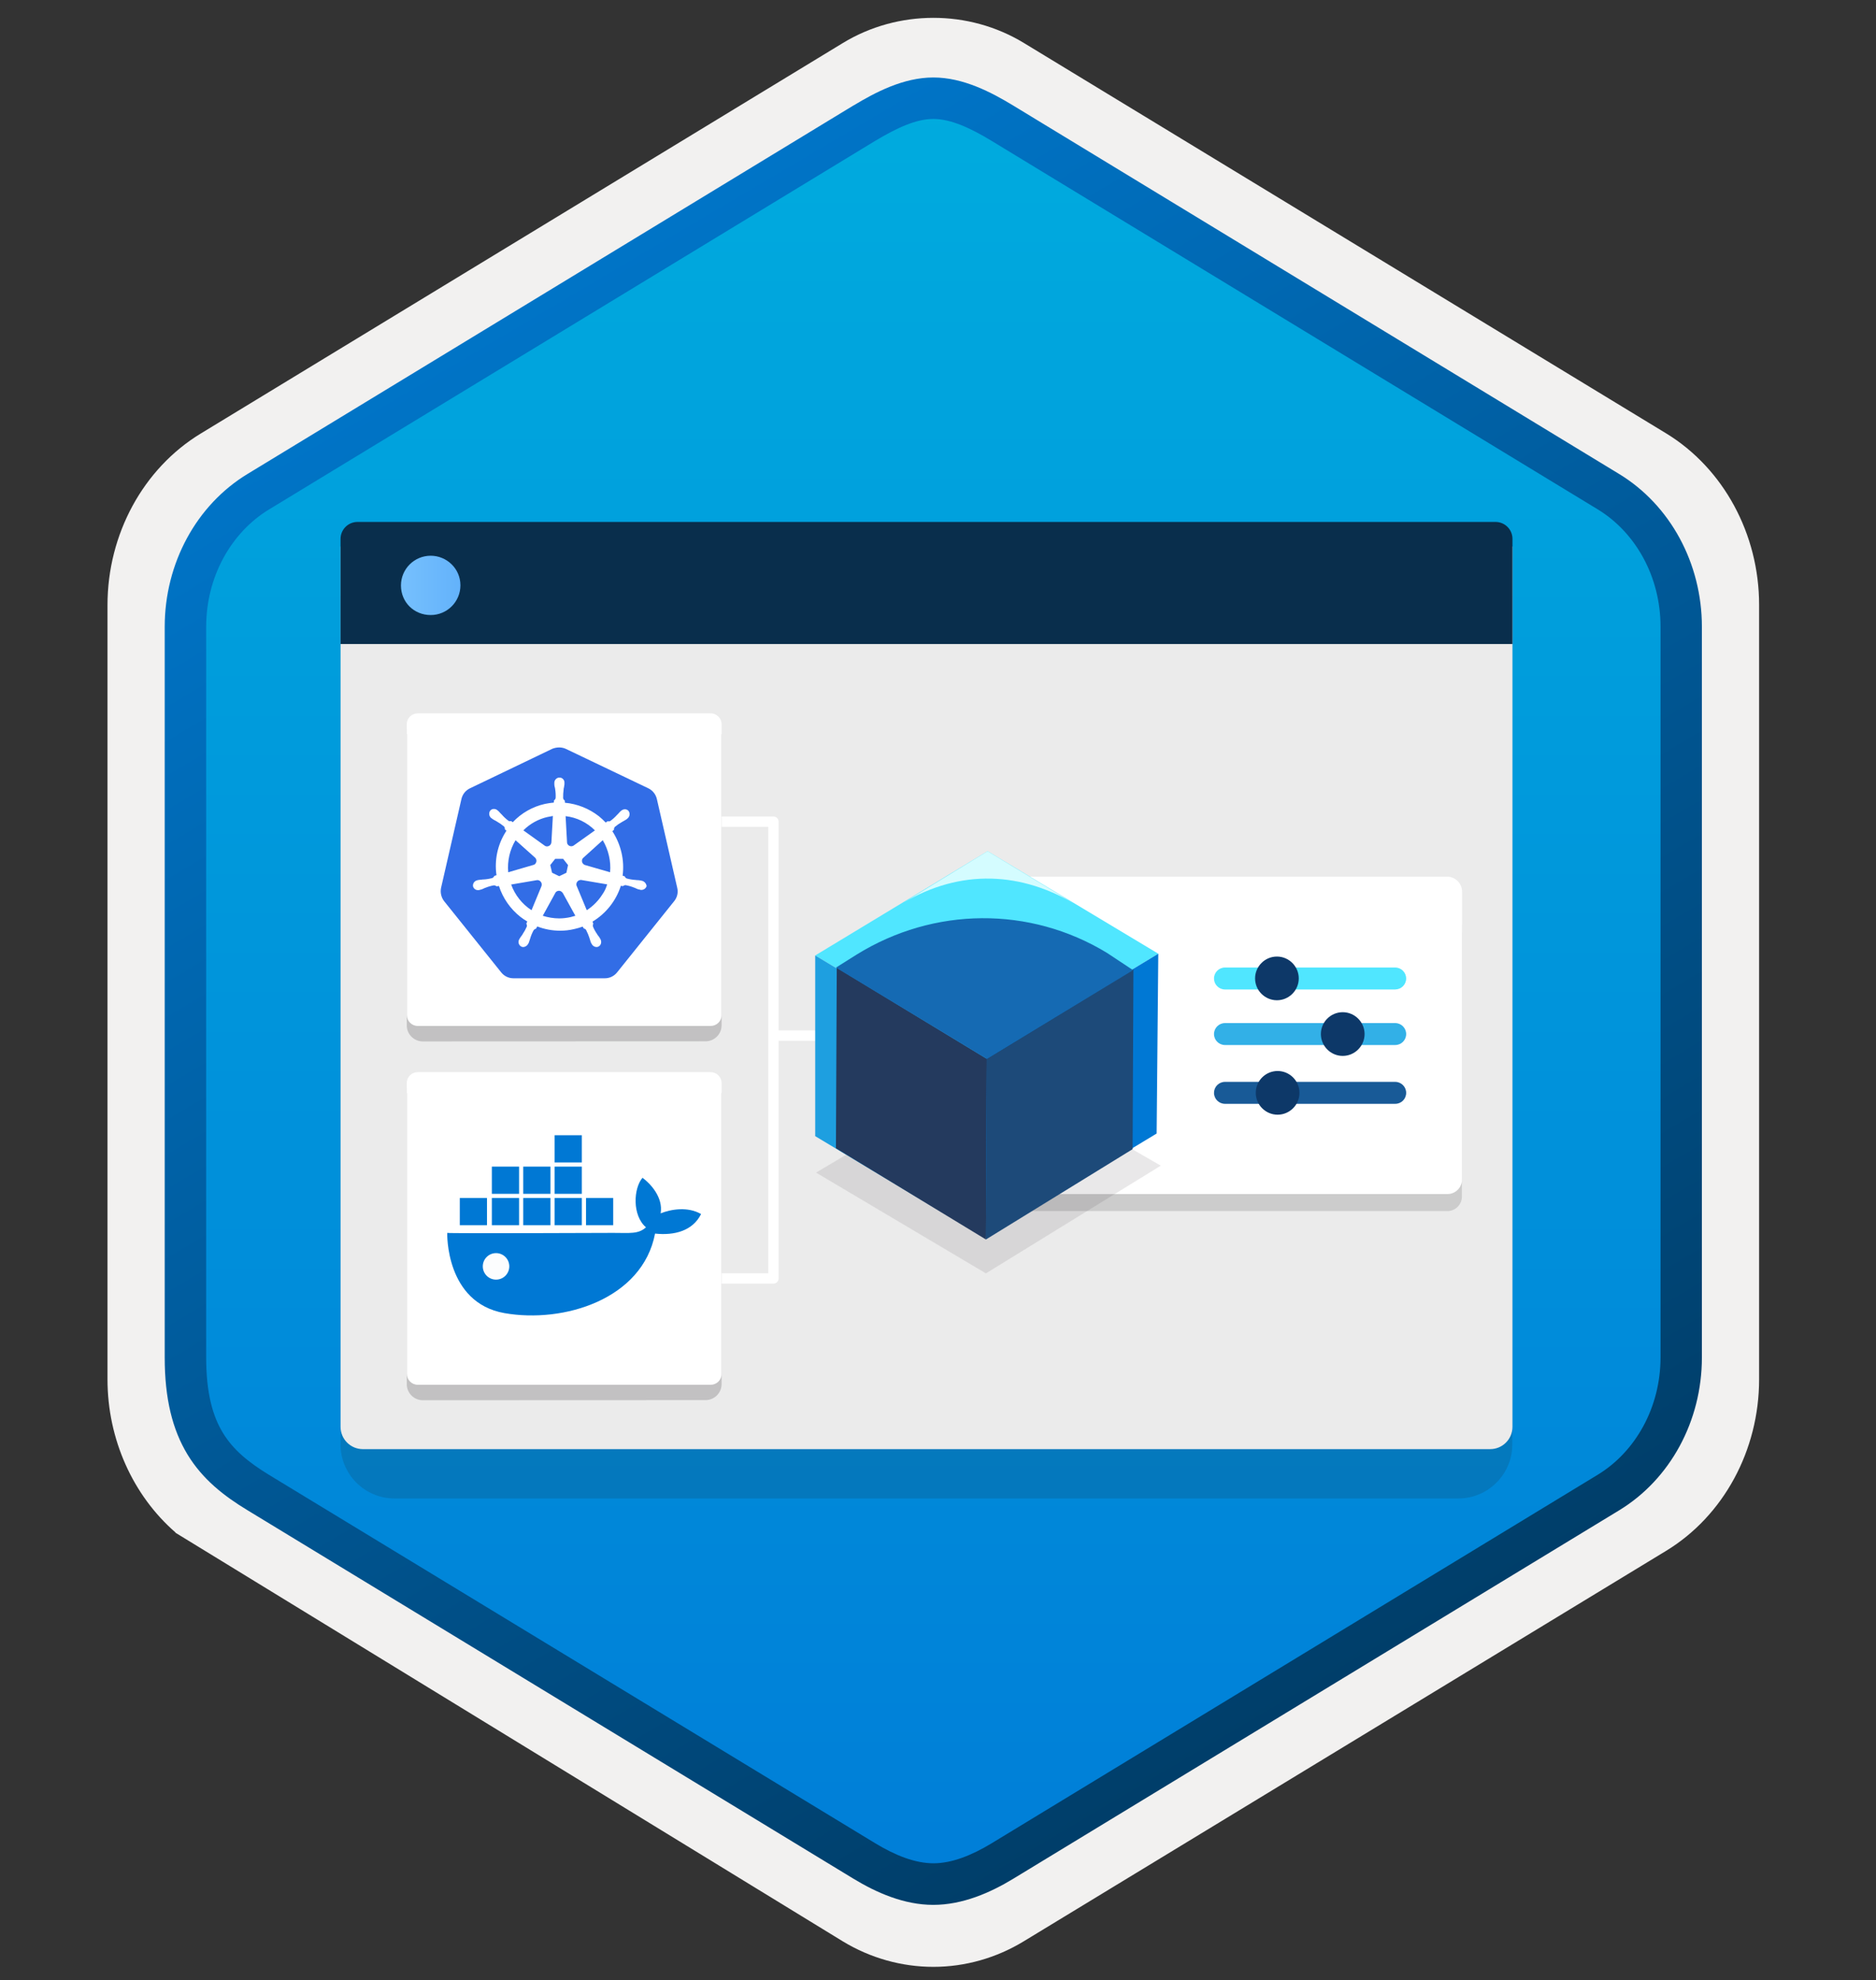 <svg width="181" height="191" viewBox="0 0 181 191" fill="none" xmlns="http://www.w3.org/2000/svg">
<rect x="0" y="0" width="181" height="191" fill="#333333" stroke="none"/>
<path d="M90.052 189.723C93.112 189.723 96.122 188.873 98.782 187.253L160.752 149.593C166.292 146.223 169.722 139.893 169.722 133.053V58.343C169.722 51.523 166.292 45.183 160.752 41.803L98.782 4.143C93.452 0.903 86.632 0.923 81.332 4.143L19.362 41.823C13.822 45.193 10.372 51.523 10.372 58.363V133.063C10.372 138.823 12.822 144.243 16.922 147.813V147.843L81.332 187.273C83.972 188.873 86.992 189.723 90.052 189.723ZM90.702 8.673C92.652 8.673 95.132 9.883 96.842 10.933L157.602 48.123C161.352 50.403 163.472 57.003 163.472 61.753L162.842 133.053C162.842 137.803 159.642 142.073 155.892 144.353L95.492 180.733C92.062 182.823 89.272 182.823 85.832 180.733L24.622 144.263C20.872 141.983 17.852 137.783 17.852 133.053V59.413C17.852 54.673 20.582 49.783 24.352 47.493L84.932 10.933C86.632 9.893 88.752 8.673 90.702 8.673Z" fill="#F2F1F0"/>
<path fill-rule="evenodd" clip-rule="evenodd" d="M97.952 12.254C95.502 10.754 92.782 10.004 90.052 10.004C87.322 10.004 84.602 10.764 82.152 12.254L26.022 46.584C21.002 49.654 17.892 55.404 17.892 61.654V129.754C17.892 135.984 20.992 141.754 26.022 144.824L82.152 179.154C84.602 180.654 87.322 181.404 90.052 181.404C92.782 181.404 95.502 180.664 97.952 179.154L154.082 144.824C159.102 141.754 162.212 135.984 162.212 129.754V61.654C162.212 55.424 159.112 49.674 154.082 46.584L97.952 12.254Z" fill="url(#paint0_linear_304_19935)"/>
<path fill-rule="evenodd" clip-rule="evenodd" d="M90.052 11.474C91.732 11.474 93.622 12.344 95.682 13.594L154.152 49.134C157.802 51.354 160.212 55.624 160.212 60.454V130.934C160.212 135.754 157.802 140.034 154.152 142.254L95.692 177.794C93.732 178.984 91.812 179.734 90.062 179.734C88.312 179.734 86.392 178.984 84.432 177.794L25.952 142.264C23.942 141.034 22.492 139.834 21.512 138.224C20.532 136.624 19.892 134.404 19.892 130.944V60.464C19.892 55.634 22.302 51.364 25.952 49.144L84.412 13.604C86.502 12.354 88.362 11.474 90.052 11.474ZM97.762 181.224L156.222 145.684C161.142 142.694 164.202 137.074 164.202 130.944V60.464C164.202 54.334 161.142 48.714 156.222 45.724L97.762 10.184C95.652 8.904 92.942 7.474 90.052 7.474C87.152 7.474 84.442 8.914 82.352 10.174H82.342L23.872 45.724C18.952 48.714 15.892 54.334 15.892 60.464V130.944C15.892 134.904 16.632 137.894 18.092 140.304C19.552 142.704 21.612 144.304 23.872 145.674L82.332 181.214C84.552 182.564 87.222 183.744 90.042 183.744C92.862 183.744 95.542 182.574 97.762 181.224Z" fill="url(#paint1_linear_304_19935)"/>
<path opacity="0.15" d="M38.061 144.542H140.705C143.574 144.542 145.908 142.208 145.908 139.339V57.474H32.858V139.339C32.858 142.208 35.192 144.542 38.061 144.542Z" fill="#1F1D20"/>
<path d="M35.014 139.784H143.77C144.964 139.784 145.926 138.822 145.926 137.628V52.716H32.858V137.628C32.858 138.822 33.82 139.784 35.014 139.784Z" fill="#EBEBEB"/>
<path d="M32.858 62.125H145.926V51.985C145.926 51.076 145.195 50.346 144.287 50.346H34.497C33.589 50.346 32.858 51.076 32.858 51.985V62.125Z" fill="#092E4C"/>
<path d="M41.554 59.327C43.14 59.327 44.423 58.044 44.423 56.458C44.423 54.854 43.104 53.606 41.554 53.606C39.968 53.606 38.685 54.889 38.685 56.475C38.685 58.079 39.932 59.327 41.554 59.327Z" fill="url(#paint2_linear_304_19935)"/>
<path fill-rule="evenodd" clip-rule="evenodd" d="M75.124 79.258C75.124 78.982 74.9 78.758 74.624 78.758H64.363V79.758H74.124V122.82H64.381V123.82H74.624C74.9 123.82 75.124 123.596 75.124 123.32V79.258Z" fill="white"/>
<path fill-rule="evenodd" clip-rule="evenodd" d="M89.558 99.388H74.465V100.388H89.558V99.388Z" fill="white"/>
<path opacity="0.2" d="M40.791 100.456C39.94 100.456 39.247 99.762 39.247 98.911V70.817H69.62V98.901C69.62 99.752 68.927 100.445 68.076 100.445L40.791 100.456Z" fill="#1F1D21"/>
<path d="M39.247 70.334V69.861C39.247 69.273 39.72 68.811 40.297 68.811H68.57C69.148 68.811 69.62 69.283 69.62 69.861V70.386V70.859V97.913C69.62 98.501 69.148 98.963 68.57 98.963H40.308C39.72 98.963 39.257 98.491 39.257 97.913V70.386C39.236 70.365 39.247 70.355 39.247 70.334Z" fill="white"/>
<path opacity="0.2" d="M40.791 135.066C39.94 135.066 39.247 134.372 39.247 133.521V105.428H69.62V133.511C69.62 134.362 68.927 135.055 68.076 135.055L40.791 135.066Z" fill="#1F1D21"/>
<path d="M39.247 104.944V104.472C39.247 103.883 39.72 103.421 40.297 103.421H68.57C69.148 103.421 69.62 103.894 69.62 104.472V104.997V105.47V132.523C69.62 133.112 69.148 133.574 68.57 133.574H40.308C39.72 133.574 39.257 133.101 39.257 132.523V104.997C39.236 104.976 39.247 104.965 39.247 104.944Z" fill="white"/>
<path opacity="0.15" d="M141.074 89.958H97.552V115.431C97.552 116.193 98.187 116.82 98.94 116.82H139.66C140.422 116.82 141.048 116.185 141.048 115.431V89.958H141.074Z" fill="#1F1D20"/>
<path d="M139.592 84.557H99.042C98.212 84.557 97.56 85.209 97.56 86.038V88.315V89.213V113.789C97.56 114.55 98.195 115.177 98.949 115.177H139.668C140.43 115.177 141.057 114.542 141.057 113.789V89.213H141.065V86.038C141.074 85.217 140.413 84.557 139.592 84.557Z" fill="white"/>
<path d="M135.669 94.386C135.669 93.802 135.195 93.328 134.611 93.328H118.188C117.604 93.328 117.13 93.802 117.13 94.386C117.13 94.971 117.604 95.445 118.188 95.445H134.611C135.204 95.436 135.669 94.971 135.669 94.386Z" fill="#50E6FF"/>
<path d="M121.092 94.377C121.092 95.537 122.04 96.485 123.2 96.485C124.359 96.485 125.307 95.537 125.307 94.377C125.307 93.218 124.359 92.269 123.2 92.269C122.04 92.269 121.092 93.218 121.092 94.377Z" fill="#0D3868"/>
<path d="M135.669 99.745C135.669 99.161 135.195 98.686 134.611 98.686H118.188C117.604 98.686 117.13 99.161 117.13 99.745C117.13 100.329 117.604 100.803 118.188 100.803H134.611C135.204 100.803 135.669 100.329 135.669 99.745Z" fill="#32B0E7"/>
<path d="M127.441 99.745C127.441 100.904 128.389 101.853 129.549 101.853C130.709 101.853 131.657 100.904 131.657 99.745C131.657 98.585 130.709 97.637 129.549 97.637C128.389 97.637 127.441 98.576 127.441 99.745Z" fill="#0D3868"/>
<path d="M135.669 105.417C135.669 104.832 135.195 104.358 134.611 104.358H118.188C117.604 104.358 117.13 104.832 117.13 105.417C117.13 106.001 117.604 106.475 118.188 106.475H134.611C135.204 106.475 135.669 106.009 135.669 105.417Z" fill="#185A97"/>
<path d="M121.159 105.417C121.159 106.576 122.107 107.524 123.267 107.524C124.427 107.524 125.375 106.576 125.375 105.417C125.375 104.257 124.427 103.309 123.267 103.309C122.107 103.309 121.159 104.248 121.159 105.417Z" fill="#0D3868"/>
<path opacity="0.1" d="M111.995 112.44L95.684 103.056L78.733 113.11L95.124 122.829L111.995 112.44Z" fill="#1F1D21"/>
<path d="M78.653 92.164L95.284 82.109L111.755 91.996L95.124 102.051L78.653 92.164Z" fill="#50E6FF"/>
<path d="M95.124 102.05L94.964 119.394L111.595 109.34L111.755 91.996L95.124 102.05Z" fill="#0078D4"/>
<path d="M78.653 92.164V109.592L94.964 119.395L95.124 102.051L78.653 92.164Z" fill="#1E9FE0"/>
<path d="M95.204 102.134L95.124 119.562L80.652 110.764L80.732 93.337L95.204 102.134Z" fill="#243A5E"/>
<path d="M95.204 102.134L109.356 93.504L109.276 110.848L95.124 119.561L95.204 102.134Z" fill="#1D4A79"/>
<path d="M80.652 93.336L82.651 92.079C90.087 87.471 99.362 87.388 106.798 91.912L109.32 93.58L95.204 102.134L80.652 93.336Z" fill="#156AB3"/>
<path d="M86.649 87.388C92.086 83.953 98.002 83.869 103.599 87.137L95.284 82.109L86.649 87.388Z" fill="#D4FCFF"/>
<path d="M46.985 115.561H44.361V118.185H46.985V115.561Z" fill="#0078D4"/>
<path d="M56.136 109.505H53.512V112.129H56.136V109.505Z" fill="#0078D4"/>
<path d="M53.109 115.561H50.484V118.185H53.109V115.561Z" fill="#0078D4"/>
<path d="M50.081 112.533H47.456V115.157H50.081V112.533Z" fill="#0078D4"/>
<path d="M50.081 115.561H47.456V118.185H50.081V115.561Z" fill="#0078D4"/>
<path d="M56.136 115.561H53.512V118.185H56.136V115.561Z" fill="#0078D4"/>
<path d="M56.136 112.533H53.512V115.157H56.136V112.533Z" fill="#0078D4"/>
<path d="M59.164 115.561H56.54V118.185H59.164V115.561Z" fill="#0078D4"/>
<path d="M53.109 112.533H50.484V115.157H53.109V112.533Z" fill="#0078D4"/>
<path d="M63.201 118.992C65.085 119.194 66.835 118.723 67.642 117.108C66.363 116.368 64.749 116.637 63.739 117.041C64.008 115.493 62.73 114.148 61.99 113.609C61.115 114.619 60.98 117.243 62.326 118.387C61.586 119.06 60.779 118.925 59.164 118.925C59.164 118.925 43.217 118.992 43.149 118.925C43.149 118.925 42.947 125.654 48.667 126.663C54.386 127.672 61.99 125.317 63.201 118.992Z" fill="#0078D4"/>
<path d="M47.859 123.433C48.566 123.433 49.138 122.861 49.138 122.154C49.138 121.448 48.566 120.876 47.859 120.876C47.153 120.876 46.581 121.448 46.581 122.154C46.581 122.861 47.153 123.433 47.859 123.433Z" fill="#FCFDFE"/>
<path fill-rule="evenodd" clip-rule="evenodd" d="M49.537 94.744C48.967 94.745 48.427 94.483 48.075 94.034L42.571 87.17C42.206 86.72 42.073 86.124 42.21 85.56L44.175 76.991C44.301 76.429 44.678 75.958 45.197 75.713L53.154 71.893C53.67 71.641 54.273 71.641 54.789 71.893L62.746 75.697C63.265 75.941 63.642 76.413 63.769 76.975L65.734 85.544C65.864 86.108 65.73 86.7 65.372 87.154L59.869 94.019C59.511 94.463 58.975 94.723 58.406 94.729L49.537 94.744V94.744Z" fill="#326DE6"/>
<path fill-rule="evenodd" clip-rule="evenodd" d="M53.956 71.356C53.619 71.36 53.287 71.436 52.981 71.577L45.024 75.396C44.402 75.69 43.95 76.255 43.798 76.927L41.833 85.496C41.674 86.172 41.837 86.883 42.273 87.421L47.776 94.287C48.2 94.818 48.843 95.127 49.522 95.124H58.343C59.021 95.127 59.665 94.819 60.088 94.287L65.592 87.422C66.03 86.885 66.193 86.172 66.032 85.497L64.067 76.928C63.915 76.255 63.463 75.69 62.84 75.397L54.915 71.577C54.615 71.433 54.288 71.358 53.956 71.356ZM53.956 72.098C54.179 72.098 54.399 72.147 54.601 72.24L62.558 76.043C62.97 76.245 63.27 76.621 63.375 77.069L65.34 85.638C65.451 86.092 65.34 86.572 65.042 86.931L59.538 93.797C59.253 94.157 58.818 94.367 58.359 94.365H49.537C49.078 94.367 48.644 94.157 48.358 93.797L42.854 86.932C42.57 86.566 42.461 86.092 42.556 85.638L44.521 77.069C44.623 76.619 44.924 76.241 45.339 76.043L53.296 72.224C53.507 72.142 53.73 72.1 53.956 72.097V72.098Z" fill="white"/>
<path fill-rule="evenodd" clip-rule="evenodd" d="M58.123 86.269C57.736 86.883 57.221 87.406 56.613 87.8L55.623 85.417C55.571 85.222 55.663 85.018 55.843 84.928C55.912 84.895 55.987 84.879 56.063 84.88L58.579 85.307C58.482 85.651 58.328 85.977 58.123 86.269ZM55.056 88.463C54.694 88.545 54.325 88.587 53.955 88.59C53.416 88.586 52.88 88.501 52.367 88.336L53.608 86.08C53.73 85.929 53.939 85.884 54.112 85.969C54.186 86.014 54.249 86.073 54.301 86.143L55.512 88.336C55.37 88.383 55.213 88.415 55.056 88.463H55.056ZM49.317 85.322L51.817 84.896C52.025 84.883 52.212 85.024 52.258 85.228C52.277 85.312 52.271 85.4 52.242 85.481L51.282 87.8C50.376 87.211 49.686 86.341 49.317 85.322ZM49.741 81.046L51.612 82.718C51.783 82.868 51.804 83.127 51.66 83.302C51.615 83.367 51.547 83.412 51.47 83.429L49.034 84.139C48.935 83.058 49.182 81.975 49.741 81.046ZM52.84 78.805C53.013 78.773 53.17 78.742 53.343 78.71L53.201 81.235C53.189 81.463 53.004 81.642 52.776 81.644C52.71 81.646 52.645 81.63 52.587 81.597L50.496 80.097C51.138 79.452 51.951 79.003 52.839 78.803L52.84 78.805ZM57.4 80.099L55.339 81.566C55.159 81.68 54.922 81.639 54.789 81.472C54.748 81.422 54.721 81.362 54.711 81.298L54.57 78.726C55.641 78.849 56.638 79.334 57.4 80.099ZM58.753 82.545C58.874 83.067 58.912 83.605 58.862 84.139L56.456 83.444C56.239 83.382 56.108 83.161 56.157 82.94C56.172 82.874 56.205 82.814 56.252 82.766L58.154 81.046C58.432 81.51 58.634 82.017 58.752 82.546L58.753 82.545ZM54.647 84.186L53.956 84.518L53.264 84.186L53.091 83.444L53.563 82.845H54.333L54.805 83.444L54.647 84.186ZM61.928 84.959H61.913C61.897 84.959 61.881 84.959 61.881 84.944C61.85 84.944 61.818 84.928 61.786 84.928C61.688 84.91 61.588 84.9 61.488 84.896C61.435 84.898 61.382 84.893 61.331 84.88H61.315C61.028 84.863 60.743 84.815 60.466 84.738C60.386 84.707 60.324 84.644 60.293 84.565C60.293 84.549 60.277 84.549 60.277 84.534L60.072 84.47C60.169 83.728 60.132 82.974 59.962 82.245C59.791 81.509 59.493 80.81 59.082 80.177L59.239 80.036V80.004C59.236 79.918 59.264 79.834 59.318 79.767C59.538 79.582 59.775 79.419 60.025 79.279C60.073 79.247 60.12 79.231 60.167 79.2C60.259 79.153 60.349 79.1 60.434 79.042C60.45 79.026 60.481 79.01 60.513 78.978C60.529 78.963 60.544 78.963 60.544 78.947C60.76 78.776 60.808 78.466 60.654 78.237C60.568 78.125 60.434 78.061 60.293 78.063C60.167 78.067 60.045 78.111 59.947 78.19L59.915 78.222C59.884 78.237 59.868 78.269 59.837 78.285C59.765 78.355 59.696 78.429 59.633 78.506C59.6 78.547 59.563 78.584 59.522 78.617C59.333 78.827 59.123 79.018 58.893 79.185C58.852 79.214 58.803 79.231 58.752 79.232C58.72 79.234 58.687 79.229 58.658 79.216H58.626L58.437 79.343C58.234 79.13 58.019 78.929 57.792 78.742C56.844 77.998 55.703 77.543 54.506 77.432L54.49 77.227L54.458 77.195C54.392 77.146 54.347 77.072 54.332 76.99C54.326 76.705 54.342 76.42 54.38 76.138V76.122C54.382 76.068 54.393 76.015 54.411 75.964C54.426 75.87 54.442 75.774 54.458 75.665V75.522C54.479 75.258 54.282 75.025 54.019 75.004C53.871 74.992 53.725 75.049 53.625 75.159C53.532 75.256 53.48 75.386 53.484 75.522V75.648C53.483 75.751 53.499 75.852 53.532 75.949C53.547 75.996 53.547 76.043 53.563 76.106V76.122C53.608 76.404 53.624 76.689 53.61 76.974C53.595 77.056 53.55 77.13 53.484 77.179L53.452 77.211L53.436 77.416C53.151 77.443 52.867 77.485 52.587 77.543C51.396 77.805 50.311 78.42 49.474 79.31L49.317 79.2H49.286C49.254 79.2 49.222 79.216 49.191 79.216C49.141 79.214 49.091 79.198 49.05 79.168C48.821 78.996 48.61 78.8 48.421 78.584C48.388 78.544 48.351 78.507 48.311 78.474C48.247 78.397 48.179 78.323 48.107 78.253C48.091 78.237 48.059 78.221 48.028 78.189C48.012 78.173 47.996 78.173 47.996 78.158C47.899 78.077 47.777 78.032 47.651 78.031C47.51 78.029 47.376 78.093 47.289 78.205C47.135 78.434 47.183 78.743 47.399 78.915C47.415 78.915 47.415 78.93 47.431 78.93C47.462 78.946 47.477 78.978 47.509 78.994C47.594 79.052 47.684 79.106 47.776 79.152C47.827 79.172 47.874 79.199 47.918 79.231C48.168 79.371 48.405 79.535 48.626 79.72C48.686 79.783 48.714 79.87 48.704 79.957V79.988L48.861 80.13C48.83 80.169 48.803 80.211 48.783 80.257C48.004 81.496 47.691 82.973 47.902 84.423L47.698 84.487C47.698 84.503 47.682 84.503 47.682 84.518C47.646 84.594 47.584 84.655 47.509 84.692C47.232 84.77 46.947 84.817 46.66 84.834H46.644C46.591 84.831 46.538 84.836 46.487 84.849C46.386 84.853 46.287 84.863 46.188 84.881C46.157 84.881 46.125 84.897 46.094 84.897C46.076 84.894 46.059 84.9 46.046 84.913C45.777 84.967 45.597 85.224 45.638 85.497C45.696 85.724 45.908 85.876 46.141 85.86C46.184 85.862 46.226 85.857 46.267 85.844C46.283 85.844 46.298 85.844 46.298 85.828C46.33 85.828 46.361 85.812 46.393 85.812C46.49 85.784 46.585 85.748 46.676 85.701C46.722 85.685 46.77 85.653 46.817 85.637H46.833C47.095 85.529 47.37 85.449 47.65 85.401H47.682C47.757 85.404 47.828 85.432 47.886 85.48C47.902 85.48 47.902 85.496 47.918 85.496L48.138 85.464C48.517 86.635 49.234 87.667 50.198 88.431C50.413 88.598 50.639 88.75 50.874 88.888L50.779 89.094C50.779 89.109 50.795 89.109 50.795 89.125C50.84 89.202 50.851 89.293 50.827 89.379C50.714 89.638 50.577 89.887 50.417 90.12V90.136C50.386 90.183 50.355 90.215 50.323 90.263C50.26 90.342 50.214 90.421 50.15 90.516C50.131 90.541 50.115 90.567 50.103 90.595C50.102 90.607 50.096 90.618 50.087 90.627C49.957 90.869 50.047 91.172 50.288 91.304C50.289 91.304 50.291 91.305 50.292 91.305C50.351 91.336 50.415 91.352 50.481 91.353C50.68 91.343 50.859 91.229 50.953 91.053C50.955 91.041 50.96 91.03 50.969 91.021C50.981 90.993 50.997 90.966 51.016 90.942C51.052 90.849 51.084 90.755 51.111 90.658L51.157 90.516C51.237 90.241 51.348 89.977 51.488 89.728C51.539 89.659 51.611 89.61 51.692 89.585C51.708 89.585 51.708 89.585 51.724 89.569L51.833 89.365C52.536 89.635 53.282 89.775 54.035 89.775C54.496 89.778 54.955 89.725 55.403 89.617C55.68 89.555 55.953 89.476 56.221 89.38L56.315 89.554C56.331 89.554 56.331 89.554 56.346 89.57C56.432 89.584 56.508 89.636 56.551 89.711C56.681 89.965 56.792 90.228 56.88 90.499V90.514L56.928 90.657C56.952 90.753 56.984 90.848 57.022 90.94C57.038 90.972 57.053 90.988 57.069 91.019C57.071 91.031 57.076 91.042 57.085 91.051C57.174 91.232 57.356 91.348 57.556 91.351C57.623 91.35 57.688 91.334 57.746 91.304C57.86 91.245 57.945 91.142 57.981 91.019C58.018 90.888 58.007 90.749 57.95 90.625C57.95 90.609 57.934 90.609 57.934 90.594C57.922 90.565 57.907 90.539 57.887 90.514C57.839 90.424 57.781 90.339 57.714 90.261C57.683 90.214 57.651 90.182 57.62 90.134V90.119C57.455 89.889 57.317 89.639 57.211 89.377C57.191 89.293 57.197 89.205 57.227 89.124C57.227 89.108 57.242 89.108 57.242 89.092L57.164 88.902C58.464 88.121 59.437 86.893 59.901 85.446L60.09 85.477C60.106 85.477 60.106 85.461 60.122 85.461C60.181 85.416 60.252 85.389 60.326 85.383H60.357C60.638 85.431 60.912 85.51 61.175 85.619H61.191C61.238 85.635 61.285 85.666 61.332 85.682C61.422 85.728 61.518 85.766 61.615 85.793C61.646 85.793 61.678 85.809 61.71 85.809C61.727 85.806 61.744 85.812 61.757 85.825C61.797 85.838 61.84 85.843 61.883 85.841C62.111 85.841 62.314 85.695 62.386 85.477C62.357 85.226 62.175 85.018 61.93 84.957L61.928 84.959Z" fill="white"/>
<defs>
<linearGradient id="paint0_linear_304_19935" x1="90.052" y1="10.004" x2="90.052" y2="181.403" gradientUnits="userSpaceOnUse">
<stop stop-color="#00ABDE"/>
<stop offset="1" stop-color="#007ED8"/>
</linearGradient>
<linearGradient id="paint1_linear_304_19935" x1="36.171" y1="4.795" x2="202.848" y2="287.125" gradientUnits="userSpaceOnUse">
<stop stop-color="#007ED8"/>
<stop offset="0.707" stop-color="#002D4C"/>
</linearGradient>
<linearGradient id="paint2_linear_304_19935" x1="38.681" y1="56.464" x2="44.432" y2="56.464" gradientUnits="userSpaceOnUse">
<stop stop-color="#76C0FD"/>
<stop offset="1" stop-color="#63B2FB"/>
</linearGradient>
</defs>
</svg>
